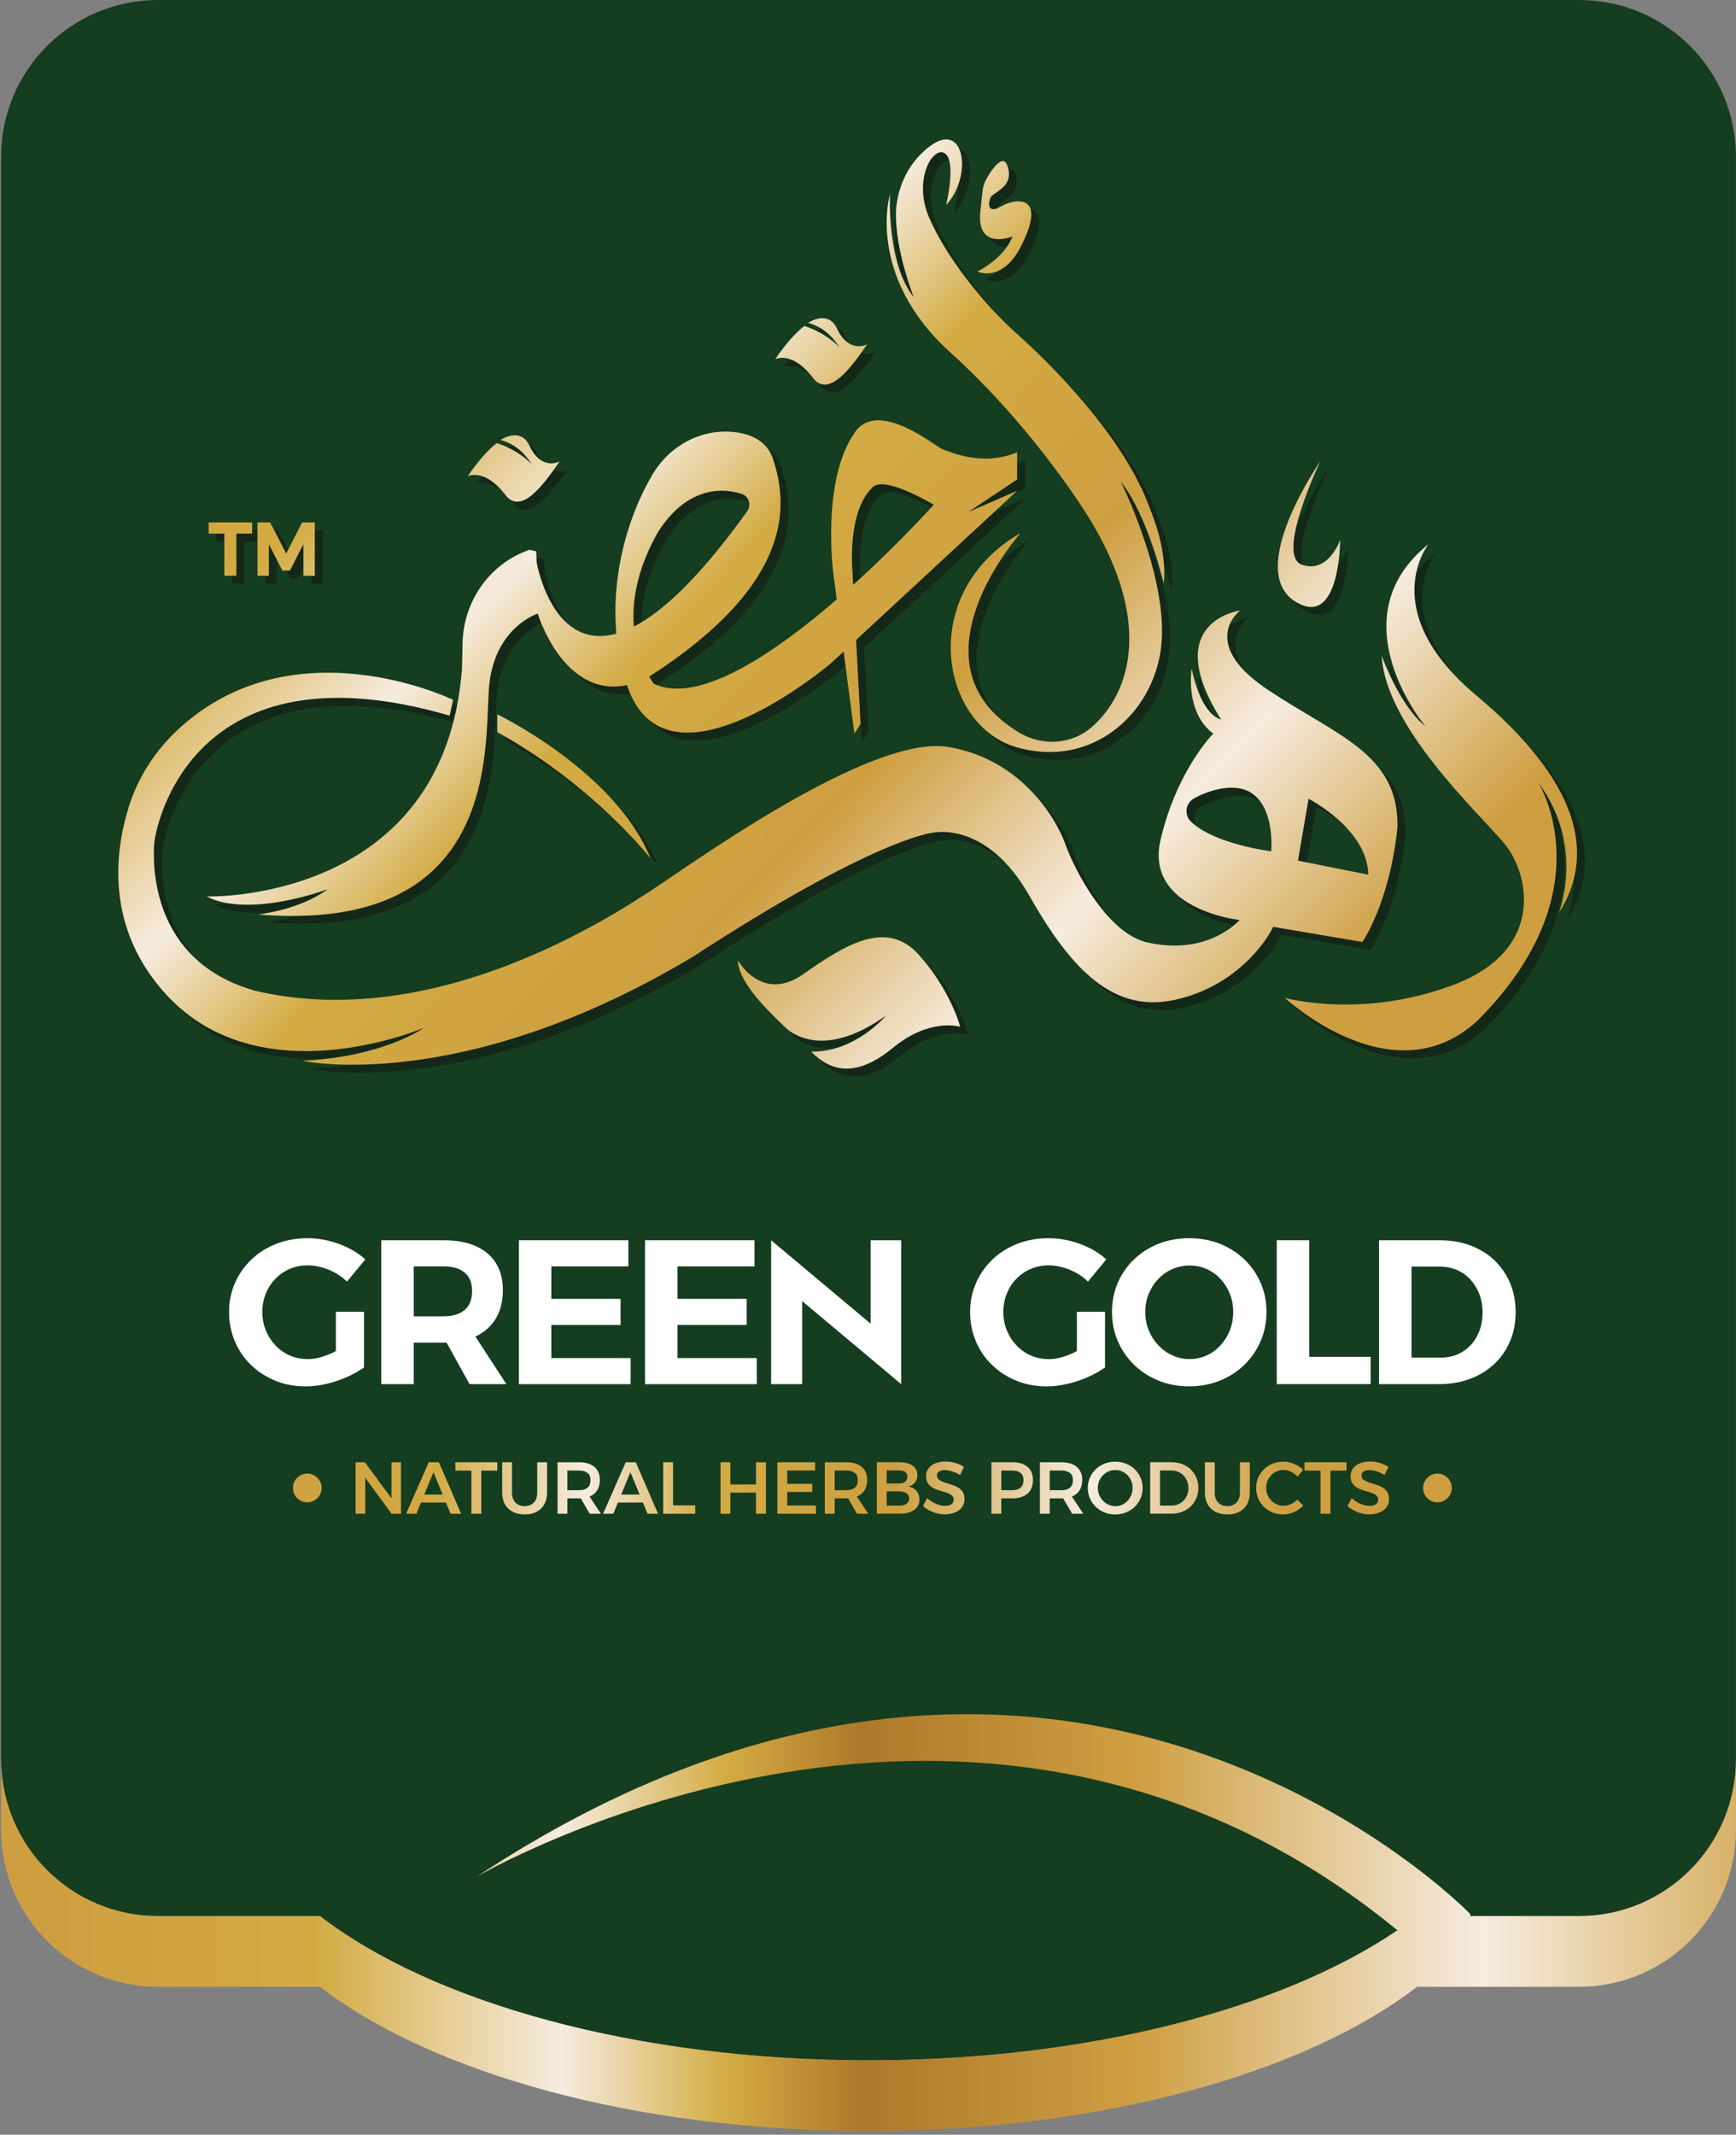 <svg width="179" height="220" viewBox="0 0 179 220" fill="none" xmlns="http://www.w3.org/2000/svg">
<rect x="0" y="0" width="179" height="220" fill="#808080" stroke="none"/>
<path d="M178.995 16.17V181.29C178.995 190.224 171.755 197.464 162.821 197.464H146.119C134.54 206.373 113.537 212.329 89.552 212.329C65.567 212.329 44.569 206.373 32.99 197.464H16.283C7.354 197.464 0.113 190.224 0.113 181.29V16.17C0.113 7.241 7.354 0 16.283 0H162.821C171.759 0 178.995 7.237 178.995 16.17Z" fill="#153D1F"/>
<path d="M148.115 56.886C148.115 56.886 142.592 63.736 153.052 72.495C163.511 81.254 165.474 88.74 161.548 94.9C161.548 94.9 164.31 87.996 159.423 81.466C159.423 81.466 166.539 92.616 153.16 105.996C144.451 114.064 133.305 103.658 133.305 103.658C133.305 103.658 141.323 105.888 150.772 102.278C160.222 98.668 158.525 90.811 155.871 87.675C153.218 84.544 143.661 75.677 143.286 68.403C143.286 68.403 145.091 73.502 147.815 75.693C147.815 75.702 138.503 64.585 148.115 56.886Z" fill="#132818"/>
<path d="M131.461 71.842C124.312 67.026 128.683 63.736 128.683 63.736C128.683 63.736 120.349 64.834 126.72 74.957C126.72 74.957 124.753 74.724 123.692 69.733C123.692 69.733 122.948 74.196 125.922 76.425C125.922 76.425 122.187 80.123 120.49 87.343C118.789 94.567 128.629 95.627 128.629 95.627C128.629 95.627 125.373 99.449 118.93 97.894C114.896 96.829 111.569 90.387 110.65 87.771C109.731 85.151 106.046 78.991 98.543 77.789C91.04 76.583 74.475 88.195 68.811 92.017C63.15 95.839 45.275 107.164 27.117 102.918C16.233 99.84 16.603 89.647 16.711 87.842C16.815 86.032 20.533 66.814 47.184 74.566L47.537 72.94C47.537 72.94 30.951 64.867 19.023 76.138C16.732 78.305 15.018 81 14.082 84.011C12.623 88.703 11.695 96.505 17.984 103.342C27.578 113.769 43.927 106.994 44.514 106.748C44.239 106.944 40.151 109.73 31.999 110.138C31.999 110.138 48.282 113.748 72.208 99.449C91.111 87.139 96.988 86.635 96.988 86.635C96.988 86.635 102.507 85.292 106.969 93.148C111.428 101.005 115.782 105.255 122.046 103.837C128.313 102.423 131.391 97.823 132.098 96.334L141.302 97.894C141.302 97.894 144.134 93.785 144.912 86.07C145.053 78.426 138.611 76.654 131.461 71.842ZM131.886 88.549C131.886 88.549 125.938 87.812 123.551 85.425C123.381 85.255 123.268 85.038 123.206 84.805C123.027 84.157 123.302 83.471 123.88 83.129C125.123 82.397 127.831 81.416 129.656 82.422C132.347 83.911 131.886 88.549 131.886 88.549ZM134.647 89.505L135.745 83.134C135.745 83.134 141.797 86.211 141.905 90.953L134.647 89.505Z" fill="#132818"/>
<path d="M93.199 22.712C93.199 22.712 93.128 18.57 96.705 15.879C100.282 13.188 101.147 18.948 98.369 21.951C98.369 21.951 99.467 17.455 98.244 16.623C97.021 15.791 94.933 19.314 96.605 23.207C98.277 27.1 102.012 31.949 105.622 35.172C109.232 38.395 116.843 45.948 119.442 53.384C120.594 56.233 121.018 58.853 120.806 60.941C120.806 60.941 119.143 53.863 116.381 50.465C116.381 50.465 121.301 60.338 120.557 67.35C119.812 74.358 113.391 80.093 105.584 77.81C97.778 75.527 95.32 61.952 106.046 55.742C106.046 55.742 94.068 69.197 105.901 76.313C108.25 77.727 111.278 77.565 113.353 75.776C116.951 72.678 120.054 65.545 113.125 54.22C113.125 54.22 107.602 45.087 98.826 37.16C90.046 29.233 92.579 20.845 92.579 20.845C92.579 20.845 92.209 27.89 95.037 31.462C95.037 31.454 93.095 26.584 93.199 22.712Z" fill="#132818"/>
<path d="M102.128 20.491C102.182 20.029 102.331 19.584 102.564 19.181C103.138 18.195 104.261 16.569 104.706 17.942C105.317 19.826 103.829 20.383 103.113 20.969C102.689 21.369 102.448 23.011 103.991 22.109C105.53 21.206 108.69 20.836 106.274 25.827C104.282 30.102 101.604 28.801 101.604 28.801C101.604 28.801 104.336 27.474 105.214 25.191C105.214 25.191 101.508 26.675 101.895 22.695C101.999 21.647 102.078 20.94 102.128 20.491Z" fill="#132818"/>
<path d="M77.864 53.505C59.627 78.933 56.158 58.799 56.158 58.799L56.104 57.631L55.413 57.473C55.239 57.535 55.068 57.602 54.902 57.668C51.072 59.211 48.597 62.975 48.514 67.101L48.46 69.667C46.655 93.968 22.125 93.203 22.125 93.203C26.583 95.486 34.602 92.458 34.602 92.458C31.736 94.583 27.469 95.062 27.469 95.062C52.103 97.045 50.797 78.338 51.221 71.913C51.645 65.487 56.266 64.056 56.266 64.056C56.266 64.056 59.452 74.62 67.52 70.694C82.971 60.871 82.014 52.644 80.53 48.127C79.927 46.293 78.321 45.57 76.633 45.358C73.218 44.929 69.916 46.693 68.144 49.645C65.2 54.541 62.725 63.092 65.453 71.385C69.492 83.653 86.519 69.155 86.519 69.155L105.696 51.396L100.68 53.572L105.696 50.228V47.42C102.015 48.976 98.617 47.279 98.051 47.138C97.486 46.996 91.326 41.756 88.918 45.437C85.52 50.319 86.722 59.735 86.722 59.735L88.918 76.409L89.555 75.419L88.706 59.598C88.706 59.598 88.157 53.547 90.769 51.051C91.971 49.724 97.095 52.831 97.095 52.831C97.095 52.831 76.882 75.385 68.248 71.281C68.248 71.281 63.22 65.192 68.672 55.634C71.875 50.61 75.743 51.205 77.294 51.712C77.714 51.85 78.018 52.22 78.076 52.661C78.113 52.952 78.038 53.26 77.864 53.505Z" fill="#132818"/>
<path d="M52.096 74.433C52.096 74.433 64.281 80.301 67.891 89.272C67.891 89.272 61.998 81.732 52.096 76.263V74.433Z" fill="#132818"/>
<path d="M58.517 48.369C56.766 50.918 54.62 53.755 53.027 51.95C50.769 48.947 49.043 49.903 49.043 49.903C49.929 48.572 50.998 47.287 52.029 46.48C54.142 47.133 55.535 48.535 55.643 48.647C54.525 46.905 53.21 46.364 52.416 46.16C53.547 45.47 54.77 45.403 55.39 46.718C56.629 49.35 58.422 48.419 58.517 48.369Z" fill="#132818"/>
<path d="M90.23 36.299C88.479 38.849 86.333 41.685 84.74 39.88C82.482 36.877 80.756 37.834 80.756 37.834C81.642 36.503 82.711 35.218 83.742 34.411C85.855 35.064 87.248 36.466 87.356 36.578C86.237 34.835 84.923 34.295 84.129 34.091C85.26 33.401 86.483 33.334 87.102 34.648C88.342 37.281 90.134 36.349 90.23 36.299Z" fill="#132818"/>
<path d="M99.824 106.632C99.678 106.59 96.65 105.704 92.87 108.811C88.998 111.997 86.394 111.148 84.51 109.235C84.498 109.223 84.485 109.21 84.469 109.194C89.04 109.248 92.184 105.467 92.184 105.467C86.453 109.568 83.129 107.792 82.015 106.902C81.878 106.773 81.736 106.64 81.595 106.507C81.591 106.503 81.591 106.503 81.591 106.503C79.37 104.394 76.916 101.77 76.916 99.786C76.916 99.786 79.362 104.22 83.662 101.192C87.962 98.168 92.234 95.511 95.552 99.2C98.796 102.81 99.782 106.461 99.824 106.632Z" fill="#132818"/>
<path d="M136.965 48.339C136.965 48.339 129.096 59.627 134.432 62.85C139.007 65.612 138.998 56.445 138.998 56.445C138.998 56.445 137.813 59.968 135.051 59.011C132.294 58.055 136.965 48.339 136.965 48.339Z" fill="#132818"/>
<path d="M22.33 55.801H23.952V60.151H25.187V55.801H26.814V54.653H22.33V55.801Z" fill="#132818"/>
<path d="M31.971 54.653L30.325 57.855L28.669 54.653H27.363V60.151H28.536V56.895L29.933 59.619H30.711L32.096 56.899L32.1 60.151H33.273V54.653H31.971Z" fill="#132818"/>
<path d="M147.3 56.072C147.3 56.072 141.777 62.921 152.237 71.68C162.697 80.439 164.66 87.925 160.734 94.085C160.734 94.085 163.496 87.181 158.609 80.651C158.609 80.651 165.725 91.801 152.345 105.181C143.636 113.249 132.49 102.843 132.49 102.843C132.49 102.843 140.509 105.073 149.958 101.463C159.407 97.853 157.71 89.996 155.057 86.861C152.404 83.725 142.846 74.862 142.472 67.588C142.472 67.588 144.277 72.687 147.001 74.879C147.001 74.887 137.689 63.774 147.3 56.072Z" fill="url(#paint0_linear_536_659)"/>
<path d="M130.643 71.027C123.494 66.211 127.865 62.921 127.865 62.921C127.865 62.921 119.53 64.019 125.902 74.142C125.902 74.142 123.935 73.909 122.874 68.918C122.874 68.918 122.13 73.381 125.103 75.61C125.103 75.61 121.368 79.308 119.672 86.528C117.971 93.752 127.811 94.812 127.811 94.812C127.811 94.812 124.554 98.634 118.112 97.079C114.078 96.014 110.751 89.572 109.831 86.956C108.912 84.336 105.227 78.176 97.725 76.974C90.222 75.768 73.657 87.38 67.992 91.202C62.332 95.024 44.456 106.349 26.298 102.103C15.414 99.025 15.784 88.832 15.893 87.027C15.996 85.218 19.715 65.999 46.365 73.751L46.719 72.125C46.719 72.125 30.133 64.052 18.205 75.323C15.913 77.49 14.2 80.185 13.264 83.196C11.804 87.888 10.877 95.69 17.165 102.527C26.76 112.954 43.109 106.179 43.695 105.933C43.421 106.129 39.333 108.915 31.181 109.323C31.181 109.323 47.463 112.933 71.39 98.634C90.293 86.324 96.169 85.82 96.169 85.82C96.169 85.82 101.688 84.477 106.151 92.334C110.609 100.19 114.964 104.44 121.227 103.022C127.495 101.608 130.572 97.008 131.279 95.519L140.483 97.079C140.483 97.079 143.315 92.97 144.093 85.255C144.239 77.615 137.792 75.839 130.643 71.027ZM131.071 87.734C131.071 87.734 125.124 86.998 122.737 84.61C122.566 84.44 122.454 84.224 122.392 83.991C122.213 83.342 122.487 82.656 123.065 82.314C124.309 81.582 127.016 80.601 128.842 81.608C131.529 83.1 131.071 87.734 131.071 87.734ZM133.833 88.694L134.931 82.323C134.931 82.323 140.982 85.4 141.09 90.142L133.833 88.694Z" fill="url(#paint1_linear_536_659)"/>
<path d="M92.385 21.897C92.385 21.897 92.314 17.755 95.891 15.064C99.467 12.373 100.332 18.133 97.554 21.136C97.554 21.136 98.652 16.64 97.429 15.808C96.207 14.976 94.119 18.499 95.791 22.392C97.463 26.285 101.197 31.134 104.807 34.357C108.417 37.576 116.028 45.133 118.628 52.569C119.78 55.418 120.204 58.038 119.992 60.126C119.992 60.126 118.328 53.048 115.567 49.65C115.567 49.65 120.487 59.523 119.742 66.535C118.998 73.543 112.576 79.278 104.77 76.995C96.964 74.712 94.506 61.137 105.232 54.928C105.232 54.928 93.254 68.382 105.086 75.498C107.436 76.912 110.464 76.75 112.539 74.961C116.137 71.863 119.239 64.73 112.31 53.405C112.31 53.405 106.787 44.272 98.012 36.345C89.232 28.418 91.765 20.029 91.765 20.029C91.765 20.029 91.395 27.075 94.223 30.647C94.223 30.643 92.281 25.769 92.385 21.897Z" fill="url(#paint2_linear_536_659)"/>
<path d="M101.313 19.676C101.367 19.214 101.517 18.769 101.75 18.366C102.324 17.38 103.446 15.754 103.891 17.127C104.503 19.011 103.014 19.568 102.299 20.154C101.874 20.553 101.633 22.196 103.176 21.294C104.715 20.391 107.876 20.021 105.459 25.012C103.467 29.287 100.789 27.986 100.789 27.986C100.789 27.986 103.521 26.659 104.399 24.376C104.399 24.376 100.693 25.86 101.08 21.88C101.184 20.832 101.259 20.125 101.313 19.676Z" fill="url(#paint3_linear_536_659)"/>
<path d="M77.045 52.69C58.808 78.118 55.34 57.984 55.34 57.984L55.285 56.816L54.595 56.658C54.42 56.72 54.25 56.787 54.083 56.853C50.253 58.396 47.778 62.16 47.695 66.286L47.641 68.852C45.836 93.153 21.306 92.388 21.306 92.388C25.765 94.671 33.783 91.643 33.783 91.643C30.918 93.768 26.651 94.247 26.651 94.247C51.284 96.231 49.978 77.523 50.403 71.098C50.827 64.672 55.448 63.241 55.448 63.241C55.448 63.241 58.633 73.805 66.702 69.879C82.152 60.056 81.196 51.829 79.711 47.312C79.108 45.478 77.503 44.755 75.814 44.543C72.4 44.114 69.097 45.878 67.326 48.831C64.381 53.726 61.907 62.277 64.635 70.57C68.673 82.839 85.7 68.34 85.7 68.34L104.877 50.581L99.861 52.757L104.877 49.413V46.61C101.196 48.165 97.799 46.468 97.233 46.327C96.667 46.185 90.508 40.945 88.1 44.626C84.702 49.508 85.904 58.924 85.904 58.924L88.1 75.598L88.736 74.608L87.888 58.787C87.888 58.787 87.339 52.736 89.951 50.24C91.153 48.914 96.276 52.02 96.276 52.02C96.276 52.02 76.064 74.575 67.43 70.47C67.43 70.47 62.401 64.381 67.854 54.824C71.056 49.8 74.924 50.394 76.475 50.902C76.895 51.039 77.199 51.409 77.257 51.846C77.299 52.137 77.22 52.445 77.045 52.69Z" fill="url(#paint4_linear_536_659)"/>
<path d="M51.281 73.622C51.281 73.622 63.467 79.491 67.077 88.462C67.077 88.462 61.184 80.921 51.281 75.452V73.622Z" fill="url(#paint5_linear_536_659)"/>
<path d="M57.703 47.553C55.952 50.103 53.806 52.939 52.213 51.134C49.954 48.132 48.228 49.088 48.228 49.088C49.114 47.757 50.183 46.472 51.215 45.665C53.327 46.318 54.721 47.72 54.829 47.832C53.71 46.09 52.396 45.549 51.601 45.345C52.733 44.655 53.955 44.588 54.575 45.902C55.81 48.535 57.603 47.603 57.703 47.553Z" fill="url(#paint6_linear_536_659)"/>
<path d="M89.415 35.484C87.664 38.034 85.518 40.87 83.925 39.065C81.667 36.063 79.941 37.019 79.941 37.019C80.827 35.688 81.896 34.403 82.927 33.596C85.04 34.249 86.433 35.651 86.541 35.763C85.422 34.02 84.108 33.48 83.314 33.276C84.445 32.586 85.668 32.519 86.288 33.833C87.527 36.466 89.32 35.534 89.415 35.484Z" fill="url(#paint7_linear_536_659)"/>
<path d="M99.005 105.821C98.86 105.779 95.832 104.894 92.051 108C88.179 111.186 85.576 110.338 83.692 108.425C83.679 108.412 83.667 108.4 83.65 108.383C88.221 108.437 91.365 104.656 91.365 104.656C85.634 108.757 82.311 106.981 81.196 106.091C81.059 105.962 80.918 105.829 80.776 105.696C80.772 105.692 80.772 105.692 80.772 105.692C78.551 103.583 76.097 100.959 76.097 98.975C76.097 98.975 78.543 103.409 82.843 100.381C87.144 97.358 91.415 94.7 94.734 98.389C97.978 101.995 98.964 105.65 99.005 105.821Z" fill="url(#paint8_linear_536_659)"/>
<path d="M136.15 47.524C136.15 47.524 128.281 58.812 133.617 62.035C138.192 64.797 138.184 55.63 138.184 55.63C138.184 55.63 136.998 59.153 134.237 58.196C131.479 57.24 136.15 47.524 136.15 47.524Z" fill="url(#paint9_linear_536_659)"/>
<path d="M21.515 54.99H23.133V59.336H24.373V54.99H25.999V53.838H21.515V54.99Z" fill="url(#paint10_linear_536_659)"/>
<path d="M31.153 53.838L29.51 57.041L27.855 53.838H26.549V59.336H27.721V56.084L29.119 58.804H29.897L31.282 56.084L31.286 59.336H32.459V53.838H31.153Z" fill="url(#paint11_linear_536_659)"/>
<path d="M35.776 132.077C35.239 131.553 34.607 131.145 33.879 130.85C33.151 130.555 32.428 130.405 31.708 130.405C31.043 130.405 30.432 130.53 29.866 130.775C29.3 131.02 28.805 131.366 28.385 131.802C27.961 132.239 27.633 132.751 27.4 133.329C27.167 133.907 27.05 134.535 27.05 135.213C27.05 135.891 27.171 136.523 27.412 137.109C27.653 137.696 27.986 138.211 28.406 138.656C28.83 139.101 29.325 139.447 29.887 139.696C30.452 139.942 31.064 140.066 31.729 140.066C32.336 140.066 32.993 139.933 33.7 139.663C34.408 139.397 35.048 139.035 35.626 138.582L37.531 140.931C37.007 141.297 36.412 141.63 35.743 141.925C35.073 142.221 34.37 142.454 33.634 142.624C32.898 142.795 32.195 142.878 31.517 142.878C30.386 142.878 29.346 142.682 28.394 142.295C27.441 141.909 26.605 141.368 25.886 140.673C25.166 139.983 24.609 139.168 24.214 138.228C23.819 137.288 23.619 136.282 23.619 135.209C23.619 134.136 23.823 133.137 24.235 132.21C24.642 131.287 25.212 130.476 25.94 129.785C26.668 129.095 27.524 128.558 28.514 128.176C29.504 127.793 30.569 127.606 31.712 127.606C32.449 127.606 33.172 127.693 33.896 127.872C34.615 128.047 35.302 128.301 35.95 128.625C36.599 128.949 37.173 129.336 37.668 129.789L35.776 132.077ZM34.632 135.188H37.535V140.927H34.632V135.188Z" fill="white"/>
<path d="M45.753 127.818C47.687 127.818 49.188 128.267 50.253 129.161C51.318 130.06 51.85 131.32 51.85 132.942C51.85 134.651 51.318 135.982 50.253 136.935C49.188 137.887 47.687 138.365 45.753 138.365H42.658V142.645H39.31V127.818H45.753ZM45.753 135.654C46.672 135.654 47.387 135.437 47.903 135.009C48.419 134.576 48.677 133.924 48.677 133.05C48.677 132.202 48.419 131.57 47.903 131.145C47.387 130.721 46.672 130.509 45.753 130.509H42.658V135.658H45.753V135.654ZM45.349 137.118H48.61L52.212 142.645H48.419L45.349 137.118Z" fill="white"/>
<path d="M53.506 127.818H64.793V130.509H56.85V133.857H63.986V136.548H56.85V139.958H65.026V142.649H53.506V127.818Z" fill="white"/>
<path d="M66.51 127.818H77.797V130.509H69.854V133.857H76.99V136.548H69.854V139.958H78.03V142.649H66.51V127.818Z" fill="white"/>
<path d="M92.92 127.818V142.645L84.893 135.916L82.714 134.09V142.645H79.512V127.818L87.563 134.564L89.768 136.411V127.818H92.92Z" fill="white"/>
<path d="M112.18 132.077C111.643 131.553 111.011 131.145 110.283 130.85C109.556 130.555 108.832 130.405 108.112 130.405C107.447 130.405 106.836 130.53 106.27 130.775C105.704 131.02 105.209 131.366 104.789 131.802C104.365 132.239 104.037 132.751 103.804 133.329C103.571 133.907 103.454 134.535 103.454 135.213C103.454 135.891 103.575 136.523 103.816 137.109C104.057 137.696 104.39 138.211 104.81 138.656C105.234 139.101 105.729 139.447 106.295 139.696C106.861 139.942 107.472 140.066 108.137 140.066C108.745 140.066 109.402 139.933 110.109 139.663C110.816 139.397 111.456 139.035 112.034 138.582L113.939 140.931C113.415 141.297 112.82 141.63 112.151 141.925C111.481 142.221 110.778 142.454 110.042 142.624C109.306 142.795 108.603 142.878 107.925 142.878C106.794 142.878 105.754 142.682 104.802 142.295C103.849 141.909 103.013 141.368 102.294 140.673C101.574 139.983 101.017 139.168 100.622 138.228C100.227 137.288 100.027 136.282 100.027 135.209C100.027 134.136 100.231 133.137 100.643 132.21C101.05 131.287 101.62 130.476 102.348 129.785C103.076 129.095 103.933 128.558 104.922 128.176C105.912 127.793 106.977 127.606 108.121 127.606C108.857 127.606 109.581 127.693 110.304 127.872C111.024 128.047 111.71 128.301 112.359 128.625C113.008 128.949 113.581 129.336 114.076 129.789L112.18 132.077ZM111.036 135.188H113.939V140.927H111.036V135.188Z" fill="white"/>
<path d="M122.623 127.606C123.754 127.606 124.802 127.797 125.767 128.176C126.732 128.558 127.576 129.095 128.3 129.785C129.019 130.476 129.581 131.282 129.984 132.202C130.387 133.121 130.587 134.123 130.587 135.209C130.587 136.282 130.387 137.284 129.984 138.216C129.581 139.147 129.019 139.962 128.3 140.661C127.58 141.36 126.736 141.905 125.767 142.291C124.798 142.678 123.75 142.874 122.623 142.874C121.491 142.874 120.443 142.678 119.478 142.291C118.509 141.905 117.669 141.36 116.946 140.661C116.226 139.962 115.665 139.147 115.261 138.216C114.858 137.284 114.658 136.282 114.658 135.209C114.658 134.123 114.858 133.117 115.261 132.189C115.665 131.266 116.226 130.459 116.946 129.773C117.665 129.087 118.509 128.554 119.478 128.172C120.443 127.797 121.491 127.606 122.623 127.606ZM122.664 130.422C122.045 130.422 121.454 130.542 120.897 130.783C120.339 131.025 119.853 131.362 119.437 131.798C119.021 132.235 118.692 132.746 118.451 133.325C118.21 133.903 118.089 134.531 118.089 135.209C118.089 135.887 118.21 136.519 118.451 137.105C118.692 137.692 119.025 138.207 119.445 138.652C119.869 139.097 120.356 139.442 120.905 139.692C121.454 139.942 122.04 140.062 122.664 140.062C123.284 140.062 123.866 139.937 124.411 139.692C124.956 139.447 125.43 139.097 125.842 138.652C126.249 138.207 126.574 137.692 126.807 137.105C127.04 136.519 127.156 135.887 127.156 135.209C127.156 134.531 127.04 133.903 126.807 133.325C126.574 132.746 126.253 132.239 125.842 131.798C125.43 131.362 124.956 131.02 124.411 130.783C123.866 130.542 123.284 130.422 122.664 130.422Z" fill="white"/>
<path d="M131.645 127.818H134.993V139.829H141.327V142.645H131.645V127.818Z" fill="white"/>
<path d="M148.463 127.818C149.619 127.818 150.676 127.997 151.628 128.359C152.581 128.721 153.404 129.228 154.094 129.885C154.785 130.542 155.321 131.32 155.704 132.227C156.087 133.129 156.278 134.131 156.278 135.234C156.278 136.319 156.087 137.317 155.704 138.22C155.321 139.122 154.781 139.908 154.074 140.57C153.367 141.235 152.531 141.747 151.566 142.104C150.597 142.466 149.528 142.645 148.355 142.645H142.191V127.818H148.463ZM148.546 139.912C149.183 139.912 149.761 139.8 150.285 139.576C150.809 139.351 151.262 139.031 151.653 138.611C152.04 138.195 152.339 137.704 152.551 137.138C152.764 136.573 152.868 135.945 152.868 135.254C152.868 134.564 152.755 133.932 152.531 133.358C152.306 132.788 151.994 132.285 151.599 131.852C151.204 131.42 150.734 131.095 150.189 130.867C149.644 130.642 149.05 130.53 148.401 130.53H145.544V139.912H148.546Z" fill="white"/>
<path d="M36.666 150.697H37.627L40.63 154.777L40.363 154.868V150.697H41.349V156.004H40.38L37.394 151.932L37.66 151.84V156.004H36.666V150.697Z" fill="url(#paint12_linear_536_659)"/>
<path d="M44.211 150.697H45.25L47.546 156.004H46.461L44.693 151.72L42.934 156.004H41.873L44.211 150.697ZM43.096 154.02H46.257V154.847H43.096V154.02Z" fill="url(#paint13_linear_536_659)"/>
<path d="M46.947 150.697H51.277V151.554H49.626V156.004H48.602V151.554H46.951V150.697H46.947Z" fill="url(#paint14_linear_536_659)"/>
<path d="M52.79 153.82C52.79 154.257 52.91 154.598 53.148 154.843C53.385 155.093 53.705 155.213 54.104 155.213C54.499 155.213 54.811 155.093 55.044 154.847C55.277 154.602 55.393 154.261 55.393 153.82V150.697H56.408V153.82C56.408 154.286 56.317 154.685 56.13 155.022C55.942 155.359 55.68 155.617 55.335 155.8C54.99 155.983 54.578 156.074 54.104 156.074C53.626 156.074 53.21 155.983 52.861 155.8C52.511 155.617 52.245 155.359 52.058 155.022C51.871 154.685 51.779 154.286 51.779 153.82V150.697H52.794V153.82H52.79Z" fill="url(#paint15_linear_536_659)"/>
<path d="M59.699 150.697C60.385 150.697 60.917 150.855 61.292 151.175C61.666 151.495 61.853 151.94 61.853 152.518C61.853 153.121 61.666 153.587 61.292 153.92C60.917 154.253 60.385 154.419 59.699 154.419H58.501V156.004H57.486V150.697H59.699ZM59.699 153.579C60.077 153.579 60.373 153.492 60.577 153.321C60.784 153.151 60.888 152.889 60.888 152.539C60.888 152.206 60.784 151.957 60.577 151.795C60.368 151.628 60.077 151.549 59.699 151.549H58.501V153.579H59.699ZM59.661 154.032H60.656L61.961 156.004H60.809L59.661 154.032Z" fill="url(#paint16_linear_536_659)"/>
<path d="M64.519 150.697H65.559L67.855 156.004H66.769L65.001 151.72L63.242 156.004H62.182L64.519 150.697ZM63.404 154.02H66.565V154.847H63.404V154.02Z" fill="url(#paint17_linear_536_659)"/>
<path d="M68.387 150.697H69.402V155.139H71.689V156.004H68.383V150.697H68.387Z" fill="url(#paint18_linear_536_659)"/>
<path d="M74.293 150.697H75.308V152.984H77.953V150.697H78.976V156.004H77.953V153.828H75.308V156.004H74.293V150.697Z" fill="url(#paint19_linear_536_659)"/>
<path d="M80.156 150.697H84.045V151.545H81.171V152.918H83.75V153.758H81.171V155.151H84.136V155.999H80.156V150.697Z" fill="url(#paint20_linear_536_659)"/>
<path d="M87.26 150.697C87.946 150.697 88.478 150.855 88.852 151.175C89.227 151.495 89.414 151.94 89.414 152.518C89.414 153.121 89.227 153.587 88.852 153.92C88.478 154.253 87.946 154.419 87.26 154.419H86.062V156.004H85.047V150.697H87.26ZM87.26 153.579C87.638 153.579 87.933 153.492 88.137 153.321C88.345 153.151 88.449 152.889 88.449 152.539C88.449 152.206 88.345 151.957 88.137 151.795C87.929 151.628 87.638 151.549 87.26 151.549H86.062V153.579H87.26ZM87.222 154.032H88.216L89.522 156.004H88.37L87.222 154.032Z" fill="url(#paint21_linear_536_659)"/>
<path d="M92.766 150.697C93.145 150.697 93.473 150.751 93.743 150.855C94.018 150.963 94.226 151.112 94.371 151.308C94.517 151.503 94.592 151.745 94.592 152.019C94.592 152.314 94.509 152.564 94.347 152.776C94.18 152.988 93.956 153.125 93.669 153.192C94.018 153.258 94.292 153.408 94.496 153.645C94.7 153.882 94.8 154.178 94.8 154.531C94.8 154.835 94.721 155.097 94.559 155.317C94.396 155.538 94.172 155.704 93.881 155.82C93.59 155.937 93.244 155.995 92.837 155.995H90.412V150.688H92.766V150.697ZM92.712 152.88C92.974 152.88 93.182 152.818 93.332 152.697C93.481 152.576 93.556 152.406 93.556 152.19C93.556 151.982 93.481 151.819 93.332 151.703C93.182 151.587 92.978 151.533 92.712 151.537H91.423V152.88H92.712ZM92.712 155.163C93.036 155.167 93.29 155.105 93.469 154.972C93.652 154.839 93.743 154.656 93.743 154.419C93.743 154.198 93.652 154.02 93.469 153.891C93.286 153.762 93.036 153.699 92.712 153.699H91.423V155.163H92.712Z" fill="url(#paint22_linear_536_659)"/>
<path d="M98.996 152.007C98.809 151.89 98.618 151.794 98.422 151.72C98.227 151.645 98.044 151.591 97.873 151.557C97.703 151.524 97.545 151.507 97.403 151.507C97.166 151.507 96.975 151.553 96.829 151.645C96.684 151.736 96.613 151.869 96.613 152.048C96.613 152.21 96.663 152.343 96.767 152.443C96.871 152.543 97.008 152.626 97.175 152.693C97.345 152.759 97.528 152.822 97.732 152.884C97.936 152.946 98.135 153.013 98.339 153.084C98.543 153.159 98.726 153.25 98.896 153.367C99.067 153.483 99.2 153.633 99.3 153.816C99.4 153.999 99.45 154.223 99.45 154.498C99.45 154.826 99.362 155.105 99.183 155.338C99.004 155.571 98.763 155.75 98.46 155.874C98.152 155.999 97.807 156.066 97.416 156.066C97.133 156.066 96.854 156.028 96.584 155.958C96.314 155.883 96.06 155.783 95.819 155.658C95.578 155.533 95.361 155.384 95.17 155.217L95.594 154.39C95.777 154.556 95.973 154.702 96.185 154.818C96.397 154.939 96.609 155.026 96.825 155.092C97.041 155.155 97.241 155.188 97.428 155.188C97.715 155.188 97.94 155.134 98.098 155.022C98.256 154.909 98.335 154.756 98.335 154.552C98.335 154.385 98.285 154.252 98.181 154.148C98.077 154.049 97.944 153.961 97.773 153.895C97.603 153.828 97.42 153.766 97.216 153.712C97.012 153.658 96.809 153.595 96.605 153.52C96.401 153.446 96.218 153.354 96.047 153.242C95.877 153.129 95.74 152.984 95.64 152.805C95.536 152.63 95.486 152.402 95.486 152.131C95.486 151.824 95.569 151.557 95.736 151.333C95.902 151.108 96.135 150.934 96.43 150.809C96.725 150.684 97.075 150.622 97.474 150.622C97.828 150.622 98.173 150.671 98.51 150.771C98.847 150.871 99.142 151.008 99.391 151.175L98.996 152.007Z" fill="url(#paint23_linear_536_659)"/>
<path d="M104.395 150.697C105.069 150.697 105.589 150.855 105.955 151.175C106.325 151.495 106.508 151.94 106.508 152.518C106.508 153.121 106.325 153.587 105.955 153.92C105.585 154.252 105.065 154.419 104.395 154.419H102.794L103.243 153.97V155.999H102.228V150.692H104.395V150.697ZM104.35 153.579C104.728 153.579 105.019 153.491 105.227 153.321C105.435 153.15 105.535 152.888 105.535 152.539C105.535 152.206 105.431 151.957 105.227 151.795C105.023 151.628 104.732 151.549 104.35 151.549H102.794L103.243 151.1V154.028L102.794 153.579H104.35Z" fill="url(#paint24_linear_536_659)"/>
<path d="M109.435 150.697C110.121 150.697 110.654 150.855 111.028 151.175C111.402 151.495 111.59 151.94 111.59 152.518C111.59 153.121 111.402 153.587 111.028 153.92C110.654 154.253 110.126 154.419 109.435 154.419H108.237V156.004H107.223V150.697H109.435ZM109.435 153.579C109.814 153.579 110.109 153.492 110.317 153.321C110.525 153.151 110.629 152.889 110.629 152.539C110.629 152.206 110.525 151.957 110.317 151.795C110.109 151.628 109.818 151.549 109.435 151.549H108.237V153.579H109.435ZM109.398 154.032H110.392L111.698 156.004H110.546L109.398 154.032Z" fill="url(#paint25_linear_536_659)"/>
<path d="M114.992 150.638C115.392 150.638 115.762 150.705 116.107 150.842C116.452 150.979 116.752 151.171 117.005 151.42C117.259 151.665 117.459 151.957 117.604 152.281C117.75 152.605 117.821 152.963 117.821 153.346C117.821 153.724 117.75 154.082 117.604 154.415C117.459 154.747 117.259 155.038 117.005 155.288C116.752 155.537 116.452 155.729 116.107 155.866C115.762 156.003 115.392 156.074 114.992 156.074C114.593 156.074 114.223 156.003 113.882 155.866C113.541 155.729 113.241 155.533 112.984 155.288C112.726 155.038 112.526 154.751 112.381 154.419C112.235 154.086 112.164 153.728 112.164 153.346C112.164 152.963 112.235 152.605 112.381 152.277C112.526 151.948 112.726 151.661 112.984 151.416C113.241 151.171 113.541 150.979 113.882 150.842C114.223 150.705 114.593 150.638 114.992 150.638ZM115.009 151.495C114.76 151.495 114.531 151.541 114.31 151.636C114.094 151.728 113.903 151.861 113.732 152.031C113.566 152.202 113.437 152.397 113.341 152.618C113.25 152.838 113.2 153.084 113.2 153.346C113.2 153.608 113.25 153.853 113.345 154.078C113.441 154.302 113.574 154.502 113.741 154.672C113.907 154.843 114.098 154.98 114.319 155.076C114.535 155.171 114.768 155.221 115.009 155.221C115.25 155.221 115.479 155.171 115.695 155.076C115.912 154.98 116.099 154.847 116.261 154.672C116.423 154.502 116.552 154.302 116.644 154.078C116.735 153.853 116.785 153.608 116.785 153.346C116.785 153.084 116.739 152.838 116.644 152.618C116.552 152.393 116.423 152.198 116.261 152.031C116.099 151.861 115.912 151.732 115.695 151.636C115.479 151.541 115.25 151.495 115.009 151.495Z" fill="url(#paint26_linear_536_659)"/>
<path d="M120.798 150.697C121.202 150.697 121.572 150.763 121.909 150.888C122.246 151.017 122.537 151.2 122.782 151.437C123.027 151.674 123.219 151.957 123.356 152.277C123.493 152.601 123.56 152.955 123.56 153.346C123.56 153.728 123.493 154.082 123.356 154.406C123.219 154.731 123.027 155.009 122.778 155.246C122.532 155.484 122.233 155.667 121.892 155.8C121.547 155.933 121.172 155.995 120.769 155.995H118.594V150.688H120.798V150.697ZM120.823 155.155C121.064 155.155 121.289 155.109 121.497 155.022C121.705 154.935 121.884 154.81 122.038 154.652C122.191 154.494 122.312 154.302 122.404 154.082C122.491 153.862 122.537 153.62 122.537 153.358C122.537 153.092 122.491 152.847 122.399 152.626C122.308 152.406 122.183 152.215 122.029 152.048C121.871 151.886 121.688 151.757 121.476 151.674C121.264 151.587 121.031 151.545 120.777 151.545H119.609V155.155H120.823Z" fill="url(#paint27_linear_536_659)"/>
<path d="M125.249 153.82C125.249 154.257 125.37 154.598 125.607 154.843C125.844 155.093 126.164 155.213 126.563 155.213C126.958 155.213 127.27 155.093 127.503 154.847C127.736 154.602 127.852 154.261 127.852 153.82V150.697H128.867V153.82C128.867 154.286 128.776 154.685 128.589 155.022C128.406 155.359 128.139 155.617 127.794 155.8C127.449 155.983 127.037 156.074 126.563 156.074C126.081 156.074 125.669 155.983 125.32 155.8C124.97 155.617 124.704 155.359 124.517 155.022C124.33 154.685 124.238 154.286 124.238 153.82V150.697H125.253V153.82H125.249Z" fill="url(#paint28_linear_536_659)"/>
<path d="M133.782 152.177C133.595 151.965 133.375 151.799 133.117 151.674C132.859 151.549 132.601 151.487 132.343 151.487C132.094 151.487 131.865 151.532 131.649 151.628C131.433 151.724 131.245 151.853 131.079 152.023C130.917 152.194 130.788 152.389 130.696 152.61C130.605 152.834 130.559 153.071 130.559 153.329C130.559 153.587 130.605 153.828 130.696 154.053C130.788 154.277 130.917 154.473 131.079 154.639C131.245 154.805 131.433 154.939 131.649 155.034C131.865 155.13 132.094 155.18 132.343 155.18C132.601 155.18 132.855 155.122 133.109 155.009C133.362 154.897 133.587 154.739 133.782 154.543L134.381 155.171C134.203 155.354 133.999 155.513 133.77 155.65C133.541 155.787 133.3 155.891 133.05 155.966C132.801 156.041 132.547 156.074 132.289 156.074C131.898 156.074 131.537 156.003 131.2 155.866C130.863 155.729 130.572 155.533 130.322 155.288C130.073 155.043 129.877 154.751 129.736 154.415C129.594 154.082 129.524 153.724 129.524 153.346C129.524 152.963 129.594 152.605 129.736 152.281C129.877 151.957 130.077 151.67 130.335 151.42C130.592 151.171 130.888 150.979 131.225 150.842C131.562 150.705 131.928 150.638 132.327 150.638C132.585 150.638 132.834 150.671 133.08 150.742C133.325 150.809 133.558 150.909 133.782 151.029C134.007 151.154 134.202 151.304 134.373 151.478L133.782 152.177Z" fill="url(#paint29_linear_536_659)"/>
<path d="M134.506 150.697H138.836V151.554H137.184V156.004H136.161V151.554H134.51V150.697H134.506Z" fill="url(#paint30_linear_536_659)"/>
<path d="M142.77 152.007C142.582 151.89 142.391 151.794 142.196 151.72C142 151.645 141.817 151.591 141.647 151.557C141.476 151.524 141.318 151.507 141.177 151.507C140.94 151.507 140.748 151.553 140.603 151.645C140.457 151.736 140.387 151.869 140.387 152.048C140.387 152.21 140.436 152.343 140.54 152.443C140.644 152.543 140.782 152.626 140.948 152.693C141.119 152.759 141.301 152.822 141.505 152.884C141.709 152.946 141.909 153.013 142.113 153.084C142.316 153.159 142.499 153.25 142.67 153.367C142.84 153.483 142.973 153.633 143.073 153.816C143.173 153.999 143.223 154.223 143.223 154.498C143.223 154.826 143.136 155.105 142.957 155.338C142.778 155.571 142.537 155.75 142.233 155.874C141.925 155.999 141.58 156.066 141.189 156.066C140.906 156.066 140.628 156.028 140.357 155.958C140.087 155.883 139.833 155.783 139.592 155.658C139.351 155.533 139.135 155.384 138.943 155.217L139.368 154.39C139.551 154.556 139.746 154.702 139.958 154.818C140.17 154.939 140.382 155.026 140.599 155.092C140.815 155.155 141.015 155.188 141.202 155.188C141.489 155.188 141.713 155.134 141.871 155.022C142.029 154.909 142.108 154.756 142.108 154.552C142.108 154.385 142.058 154.252 141.954 154.148C141.85 154.049 141.717 153.961 141.547 153.895C141.376 153.828 141.193 153.766 140.99 153.712C140.786 153.658 140.582 153.595 140.378 153.52C140.174 153.446 139.991 153.354 139.821 153.242C139.65 153.129 139.513 152.984 139.413 152.805C139.309 152.63 139.259 152.402 139.259 152.131C139.259 151.824 139.343 151.557 139.509 151.333C139.675 151.108 139.908 150.934 140.204 150.809C140.499 150.684 140.848 150.622 141.247 150.622C141.601 150.622 141.946 150.671 142.283 150.771C142.62 150.871 142.915 151.008 143.165 151.175L142.77 152.007Z" fill="url(#paint31_linear_536_659)"/>
<path d="M148.215 154.826C149.033 154.826 149.696 154.164 149.696 153.346C149.696 152.528 149.033 151.865 148.215 151.865C147.397 151.865 146.734 152.528 146.734 153.346C146.734 154.164 147.397 154.826 148.215 154.826Z" fill="url(#paint32_linear_536_659)"/>
<path d="M31.684 154.826C32.502 154.826 33.164 154.164 33.164 153.346C33.164 152.528 32.502 151.865 31.684 151.865C30.866 151.865 30.203 152.528 30.203 153.346C30.203 154.164 30.866 154.826 31.684 154.826Z" fill="url(#paint33_linear_536_659)"/>
<path d="M178.995 181.29V188.577C178.995 197.51 171.755 204.751 162.821 204.751H146.119C134.54 213.66 113.537 219.615 89.552 219.615C65.567 219.615 44.569 213.66 32.99 204.751H16.283C7.354 204.751 0.113 197.51 0.113 188.577V181.29C0.113 190.224 7.354 197.465 16.283 197.465H32.99C44.569 206.373 65.567 212.329 89.552 212.329C112.244 212.329 132.265 206.997 144.164 198.879H144.022C100.985 163.548 50.121 192.844 49.127 193.422C109.44 153.587 151.596 197.252 151.596 197.252V197.465H162.821C171.759 197.465 178.995 190.22 178.995 181.29Z" fill="url(#paint34_linear_536_659)"/>
<defs>
<linearGradient id="paint0_linear_536_659" x1="57.059" y1="-0.491" x2="166.963" y2="105.589" gradientUnits="userSpaceOnUse">
<stop stop-color="#CE9F41"/>
<stop offset="0.123" stop-color="#D3AB43"/>
<stop offset="0.251" stop-color="#F6ECDF"/>
<stop offset="0.355" stop-color="#D3AB43"/>
<stop offset="0.517" stop-color="#CE9F41"/>
<stop offset="0.684" stop-color="#F6ECDF"/>
<stop offset="0.846" stop-color="#CE9F41"/>
<stop offset="0.989" stop-color="#CE9F41"/>
</linearGradient>
<linearGradient id="paint1_linear_536_659" x1="22.921" y1="34.877" x2="132.824" y2="140.957" gradientUnits="userSpaceOnUse">
<stop stop-color="#CE9F41"/>
<stop offset="0.123" stop-color="#D3AB43"/>
<stop offset="0.251" stop-color="#F6ECDF"/>
<stop offset="0.355" stop-color="#D3AB43"/>
<stop offset="0.517" stop-color="#CE9F41"/>
<stop offset="0.684" stop-color="#F6ECDF"/>
<stop offset="0.846" stop-color="#CE9F41"/>
<stop offset="0.989" stop-color="#CE9F41"/>
</linearGradient>
<linearGradient id="paint2_linear_536_659" x1="55.064" y1="1.575" x2="164.968" y2="107.655" gradientUnits="userSpaceOnUse">
<stop stop-color="#CE9F41"/>
<stop offset="0.123" stop-color="#D3AB43"/>
<stop offset="0.251" stop-color="#F6ECDF"/>
<stop offset="0.355" stop-color="#D3AB43"/>
<stop offset="0.517" stop-color="#CE9F41"/>
<stop offset="0.684" stop-color="#F6ECDF"/>
<stop offset="0.846" stop-color="#CE9F41"/>
<stop offset="0.989" stop-color="#CE9F41"/>
</linearGradient>
<linearGradient id="paint3_linear_536_659" x1="67.429" y1="-11.237" x2="177.333" y2="94.844" gradientUnits="userSpaceOnUse">
<stop stop-color="#CE9F41"/>
<stop offset="0.123" stop-color="#D3AB43"/>
<stop offset="0.251" stop-color="#F6ECDF"/>
<stop offset="0.355" stop-color="#D3AB43"/>
<stop offset="0.517" stop-color="#CE9F41"/>
<stop offset="0.684" stop-color="#F6ECDF"/>
<stop offset="0.846" stop-color="#CE9F41"/>
<stop offset="0.989" stop-color="#CE9F41"/>
</linearGradient>
<linearGradient id="paint4_linear_536_659" x1="24.996" y1="32.726" x2="134.899" y2="138.807" gradientUnits="userSpaceOnUse">
<stop stop-color="#CE9F41"/>
<stop offset="0.123" stop-color="#D3AB43"/>
<stop offset="0.251" stop-color="#F6ECDF"/>
<stop offset="0.355" stop-color="#D3AB43"/>
<stop offset="0.517" stop-color="#CE9F41"/>
<stop offset="0.684" stop-color="#F6ECDF"/>
<stop offset="0.846" stop-color="#CE9F41"/>
<stop offset="0.989" stop-color="#CE9F41"/>
</linearGradient>
<linearGradient id="paint5_linear_536_659" x1="17.466" y1="40.527" x2="127.37" y2="146.608" gradientUnits="userSpaceOnUse">
<stop stop-color="#CE9F41"/>
<stop offset="0.123" stop-color="#D3AB43"/>
<stop offset="0.251" stop-color="#F6ECDF"/>
<stop offset="0.355" stop-color="#D3AB43"/>
<stop offset="0.517" stop-color="#CE9F41"/>
<stop offset="0.684" stop-color="#F6ECDF"/>
<stop offset="0.846" stop-color="#CE9F41"/>
<stop offset="0.989" stop-color="#CE9F41"/>
</linearGradient>
<linearGradient id="paint6_linear_536_659" x1="30.691" y1="26.826" x2="140.595" y2="132.906" gradientUnits="userSpaceOnUse">
<stop stop-color="#CE9F41"/>
<stop offset="0.123" stop-color="#D3AB43"/>
<stop offset="0.251" stop-color="#F6ECDF"/>
<stop offset="0.355" stop-color="#D3AB43"/>
<stop offset="0.517" stop-color="#CE9F41"/>
<stop offset="0.684" stop-color="#F6ECDF"/>
<stop offset="0.846" stop-color="#CE9F41"/>
<stop offset="0.989" stop-color="#CE9F41"/>
</linearGradient>
<linearGradient id="paint7_linear_536_659" x1="52.02" y1="4.729" x2="161.923" y2="110.81" gradientUnits="userSpaceOnUse">
<stop stop-color="#CE9F41"/>
<stop offset="0.123" stop-color="#D3AB43"/>
<stop offset="0.251" stop-color="#F6ECDF"/>
<stop offset="0.355" stop-color="#D3AB43"/>
<stop offset="0.517" stop-color="#CE9F41"/>
<stop offset="0.684" stop-color="#F6ECDF"/>
<stop offset="0.846" stop-color="#CE9F41"/>
<stop offset="0.989" stop-color="#CE9F41"/>
</linearGradient>
<linearGradient id="paint8_linear_536_659" x1="20.636" y1="37.243" x2="130.539" y2="143.324" gradientUnits="userSpaceOnUse">
<stop stop-color="#CE9F41"/>
<stop offset="0.123" stop-color="#D3AB43"/>
<stop offset="0.251" stop-color="#F6ECDF"/>
<stop offset="0.355" stop-color="#D3AB43"/>
<stop offset="0.517" stop-color="#CE9F41"/>
<stop offset="0.684" stop-color="#F6ECDF"/>
<stop offset="0.846" stop-color="#CE9F41"/>
<stop offset="0.989" stop-color="#CE9F41"/>
</linearGradient>
<linearGradient id="paint9_linear_536_659" x1="66.941" y1="-10.73" x2="176.844" y2="95.351" gradientUnits="userSpaceOnUse">
<stop stop-color="#CE9F41"/>
<stop offset="0.123" stop-color="#D3AB43"/>
<stop offset="0.251" stop-color="#F6ECDF"/>
<stop offset="0.355" stop-color="#D3AB43"/>
<stop offset="0.517" stop-color="#CE9F41"/>
<stop offset="0.684" stop-color="#F6ECDF"/>
<stop offset="0.846" stop-color="#CE9F41"/>
<stop offset="0.989" stop-color="#CE9F41"/>
</linearGradient>
<linearGradient id="paint10_linear_536_659" x1="12.866" y1="45.294" x2="122.769" y2="151.374" gradientUnits="userSpaceOnUse">
<stop stop-color="#CE9F41"/>
<stop offset="0.123" stop-color="#D3AB43"/>
<stop offset="0.251" stop-color="#F6ECDF"/>
<stop offset="0.355" stop-color="#D3AB43"/>
<stop offset="0.517" stop-color="#CE9F41"/>
<stop offset="0.684" stop-color="#F6ECDF"/>
<stop offset="0.846" stop-color="#CE9F41"/>
<stop offset="0.989" stop-color="#CE9F41"/>
</linearGradient>
<linearGradient id="paint11_linear_536_659" x1="15.247" y1="42.827" x2="125.151" y2="148.908" gradientUnits="userSpaceOnUse">
<stop stop-color="#CE9F41"/>
<stop offset="0.123" stop-color="#D3AB43"/>
<stop offset="0.251" stop-color="#F6ECDF"/>
<stop offset="0.355" stop-color="#D3AB43"/>
<stop offset="0.517" stop-color="#CE9F41"/>
<stop offset="0.684" stop-color="#F6ECDF"/>
<stop offset="0.846" stop-color="#CE9F41"/>
<stop offset="0.989" stop-color="#CE9F41"/>
</linearGradient>
<linearGradient id="paint12_linear_536_659" x1="30.093" y1="153.398" x2="150.509" y2="152.761" gradientUnits="userSpaceOnUse">
<stop stop-color="#CE9F41"/>
<stop offset="0.123" stop-color="#D3AB43"/>
<stop offset="0.251" stop-color="#F6ECDF"/>
<stop offset="0.355" stop-color="#D3AB43"/>
<stop offset="0.517" stop-color="#CE9F41"/>
<stop offset="0.684" stop-color="#F6ECDF"/>
<stop offset="0.846" stop-color="#CE9F41"/>
<stop offset="0.989" stop-color="#CE9F41"/>
</linearGradient>
<linearGradient id="paint13_linear_536_659" x1="30.093" y1="153.434" x2="150.509" y2="152.797" gradientUnits="userSpaceOnUse">
<stop stop-color="#CE9F41"/>
<stop offset="0.123" stop-color="#D3AB43"/>
<stop offset="0.251" stop-color="#F6ECDF"/>
<stop offset="0.355" stop-color="#D3AB43"/>
<stop offset="0.517" stop-color="#CE9F41"/>
<stop offset="0.684" stop-color="#F6ECDF"/>
<stop offset="0.846" stop-color="#CE9F41"/>
<stop offset="0.989" stop-color="#CE9F41"/>
</linearGradient>
<linearGradient id="paint14_linear_536_659" x1="30.093" y1="153.447" x2="150.509" y2="152.81" gradientUnits="userSpaceOnUse">
<stop stop-color="#CE9F41"/>
<stop offset="0.123" stop-color="#D3AB43"/>
<stop offset="0.251" stop-color="#F6ECDF"/>
<stop offset="0.355" stop-color="#D3AB43"/>
<stop offset="0.517" stop-color="#CE9F41"/>
<stop offset="0.684" stop-color="#F6ECDF"/>
<stop offset="0.846" stop-color="#CE9F41"/>
<stop offset="0.989" stop-color="#CE9F41"/>
</linearGradient>
<linearGradient id="paint15_linear_536_659" x1="30.093" y1="153.506" x2="150.509" y2="152.868" gradientUnits="userSpaceOnUse">
<stop stop-color="#CE9F41"/>
<stop offset="0.123" stop-color="#D3AB43"/>
<stop offset="0.251" stop-color="#F6ECDF"/>
<stop offset="0.355" stop-color="#D3AB43"/>
<stop offset="0.517" stop-color="#CE9F41"/>
<stop offset="0.684" stop-color="#F6ECDF"/>
<stop offset="0.846" stop-color="#CE9F41"/>
<stop offset="0.989" stop-color="#CE9F41"/>
</linearGradient>
<linearGradient id="paint16_linear_536_659" x1="30.094" y1="153.507" x2="150.509" y2="152.87" gradientUnits="userSpaceOnUse">
<stop stop-color="#CE9F41"/>
<stop offset="0.123" stop-color="#D3AB43"/>
<stop offset="0.251" stop-color="#F6ECDF"/>
<stop offset="0.355" stop-color="#D3AB43"/>
<stop offset="0.517" stop-color="#CE9F41"/>
<stop offset="0.684" stop-color="#F6ECDF"/>
<stop offset="0.846" stop-color="#CE9F41"/>
<stop offset="0.989" stop-color="#CE9F41"/>
</linearGradient>
<linearGradient id="paint17_linear_536_659" x1="30.094" y1="153.542" x2="150.51" y2="152.904" gradientUnits="userSpaceOnUse">
<stop stop-color="#CE9F41"/>
<stop offset="0.123" stop-color="#D3AB43"/>
<stop offset="0.251" stop-color="#F6ECDF"/>
<stop offset="0.355" stop-color="#D3AB43"/>
<stop offset="0.517" stop-color="#CE9F41"/>
<stop offset="0.684" stop-color="#F6ECDF"/>
<stop offset="0.846" stop-color="#CE9F41"/>
<stop offset="0.989" stop-color="#CE9F41"/>
</linearGradient>
<linearGradient id="paint18_linear_536_659" x1="30.094" y1="153.562" x2="150.51" y2="152.925" gradientUnits="userSpaceOnUse">
<stop stop-color="#CE9F41"/>
<stop offset="0.123" stop-color="#D3AB43"/>
<stop offset="0.251" stop-color="#F6ECDF"/>
<stop offset="0.355" stop-color="#D3AB43"/>
<stop offset="0.517" stop-color="#CE9F41"/>
<stop offset="0.684" stop-color="#F6ECDF"/>
<stop offset="0.846" stop-color="#CE9F41"/>
<stop offset="0.989" stop-color="#CE9F41"/>
</linearGradient>
<linearGradient id="paint19_linear_536_659" x1="30.094" y1="153.597" x2="150.51" y2="152.96" gradientUnits="userSpaceOnUse">
<stop stop-color="#CE9F41"/>
<stop offset="0.123" stop-color="#D3AB43"/>
<stop offset="0.251" stop-color="#F6ECDF"/>
<stop offset="0.355" stop-color="#D3AB43"/>
<stop offset="0.517" stop-color="#CE9F41"/>
<stop offset="0.684" stop-color="#F6ECDF"/>
<stop offset="0.846" stop-color="#CE9F41"/>
<stop offset="0.989" stop-color="#CE9F41"/>
</linearGradient>
<linearGradient id="paint20_linear_536_659" x1="30.094" y1="153.626" x2="150.509" y2="152.989" gradientUnits="userSpaceOnUse">
<stop stop-color="#CE9F41"/>
<stop offset="0.123" stop-color="#D3AB43"/>
<stop offset="0.251" stop-color="#F6ECDF"/>
<stop offset="0.355" stop-color="#D3AB43"/>
<stop offset="0.517" stop-color="#CE9F41"/>
<stop offset="0.684" stop-color="#F6ECDF"/>
<stop offset="0.846" stop-color="#CE9F41"/>
<stop offset="0.989" stop-color="#CE9F41"/>
</linearGradient>
<linearGradient id="paint21_linear_536_659" x1="30.093" y1="153.653" x2="150.509" y2="153.016" gradientUnits="userSpaceOnUse">
<stop stop-color="#CE9F41"/>
<stop offset="0.123" stop-color="#D3AB43"/>
<stop offset="0.251" stop-color="#F6ECDF"/>
<stop offset="0.355" stop-color="#D3AB43"/>
<stop offset="0.517" stop-color="#CE9F41"/>
<stop offset="0.684" stop-color="#F6ECDF"/>
<stop offset="0.846" stop-color="#CE9F41"/>
<stop offset="0.989" stop-color="#CE9F41"/>
</linearGradient>
<linearGradient id="paint22_linear_536_659" x1="30.094" y1="153.676" x2="150.51" y2="153.039" gradientUnits="userSpaceOnUse">
<stop stop-color="#CE9F41"/>
<stop offset="0.123" stop-color="#D3AB43"/>
<stop offset="0.251" stop-color="#F6ECDF"/>
<stop offset="0.355" stop-color="#D3AB43"/>
<stop offset="0.517" stop-color="#CE9F41"/>
<stop offset="0.684" stop-color="#F6ECDF"/>
<stop offset="0.846" stop-color="#CE9F41"/>
<stop offset="0.989" stop-color="#CE9F41"/>
</linearGradient>
<linearGradient id="paint23_linear_536_659" x1="30.094" y1="153.699" x2="150.51" y2="153.062" gradientUnits="userSpaceOnUse">
<stop stop-color="#CE9F41"/>
<stop offset="0.123" stop-color="#D3AB43"/>
<stop offset="0.251" stop-color="#F6ECDF"/>
<stop offset="0.355" stop-color="#D3AB43"/>
<stop offset="0.517" stop-color="#CE9F41"/>
<stop offset="0.684" stop-color="#F6ECDF"/>
<stop offset="0.846" stop-color="#CE9F41"/>
<stop offset="0.989" stop-color="#CE9F41"/>
</linearGradient>
<linearGradient id="paint24_linear_536_659" x1="30.095" y1="153.735" x2="150.511" y2="153.098" gradientUnits="userSpaceOnUse">
<stop stop-color="#CE9F41"/>
<stop offset="0.123" stop-color="#D3AB43"/>
<stop offset="0.251" stop-color="#F6ECDF"/>
<stop offset="0.355" stop-color="#D3AB43"/>
<stop offset="0.517" stop-color="#CE9F41"/>
<stop offset="0.684" stop-color="#F6ECDF"/>
<stop offset="0.846" stop-color="#CE9F41"/>
<stop offset="0.989" stop-color="#CE9F41"/>
</linearGradient>
<linearGradient id="paint25_linear_536_659" x1="30.094" y1="153.771" x2="150.51" y2="153.133" gradientUnits="userSpaceOnUse">
<stop stop-color="#CE9F41"/>
<stop offset="0.123" stop-color="#D3AB43"/>
<stop offset="0.251" stop-color="#F6ECDF"/>
<stop offset="0.355" stop-color="#D3AB43"/>
<stop offset="0.517" stop-color="#CE9F41"/>
<stop offset="0.684" stop-color="#F6ECDF"/>
<stop offset="0.846" stop-color="#CE9F41"/>
<stop offset="0.989" stop-color="#CE9F41"/>
</linearGradient>
<linearGradient id="paint26_linear_536_659" x1="30.095" y1="153.803" x2="150.511" y2="153.166" gradientUnits="userSpaceOnUse">
<stop stop-color="#CE9F41"/>
<stop offset="0.123" stop-color="#D3AB43"/>
<stop offset="0.251" stop-color="#F6ECDF"/>
<stop offset="0.355" stop-color="#D3AB43"/>
<stop offset="0.517" stop-color="#CE9F41"/>
<stop offset="0.684" stop-color="#F6ECDF"/>
<stop offset="0.846" stop-color="#CE9F41"/>
<stop offset="0.989" stop-color="#CE9F41"/>
</linearGradient>
<linearGradient id="paint27_linear_536_659" x1="30.095" y1="153.824" x2="150.511" y2="153.187" gradientUnits="userSpaceOnUse">
<stop stop-color="#CE9F41"/>
<stop offset="0.123" stop-color="#D3AB43"/>
<stop offset="0.251" stop-color="#F6ECDF"/>
<stop offset="0.355" stop-color="#D3AB43"/>
<stop offset="0.517" stop-color="#CE9F41"/>
<stop offset="0.684" stop-color="#F6ECDF"/>
<stop offset="0.846" stop-color="#CE9F41"/>
<stop offset="0.989" stop-color="#CE9F41"/>
</linearGradient>
<linearGradient id="paint28_linear_536_659" x1="30.096" y1="153.889" x2="150.512" y2="153.252" gradientUnits="userSpaceOnUse">
<stop stop-color="#CE9F41"/>
<stop offset="0.123" stop-color="#D3AB43"/>
<stop offset="0.251" stop-color="#F6ECDF"/>
<stop offset="0.355" stop-color="#D3AB43"/>
<stop offset="0.517" stop-color="#CE9F41"/>
<stop offset="0.684" stop-color="#F6ECDF"/>
<stop offset="0.846" stop-color="#CE9F41"/>
<stop offset="0.989" stop-color="#CE9F41"/>
</linearGradient>
<linearGradient id="paint29_linear_536_659" x1="30.095" y1="153.895" x2="150.511" y2="153.258" gradientUnits="userSpaceOnUse">
<stop stop-color="#CE9F41"/>
<stop offset="0.123" stop-color="#D3AB43"/>
<stop offset="0.251" stop-color="#F6ECDF"/>
<stop offset="0.355" stop-color="#D3AB43"/>
<stop offset="0.517" stop-color="#CE9F41"/>
<stop offset="0.684" stop-color="#F6ECDF"/>
<stop offset="0.846" stop-color="#CE9F41"/>
<stop offset="0.989" stop-color="#CE9F41"/>
</linearGradient>
<linearGradient id="paint30_linear_536_659" x1="30.096" y1="153.91" x2="150.511" y2="153.273" gradientUnits="userSpaceOnUse">
<stop stop-color="#CE9F41"/>
<stop offset="0.123" stop-color="#D3AB43"/>
<stop offset="0.251" stop-color="#F6ECDF"/>
<stop offset="0.355" stop-color="#D3AB43"/>
<stop offset="0.517" stop-color="#CE9F41"/>
<stop offset="0.684" stop-color="#F6ECDF"/>
<stop offset="0.846" stop-color="#CE9F41"/>
<stop offset="0.989" stop-color="#CE9F41"/>
</linearGradient>
<linearGradient id="paint31_linear_536_659" x1="30.095" y1="153.931" x2="150.511" y2="153.294" gradientUnits="userSpaceOnUse">
<stop stop-color="#CE9F41"/>
<stop offset="0.123" stop-color="#D3AB43"/>
<stop offset="0.251" stop-color="#F6ECDF"/>
<stop offset="0.355" stop-color="#D3AB43"/>
<stop offset="0.517" stop-color="#CE9F41"/>
<stop offset="0.684" stop-color="#F6ECDF"/>
<stop offset="0.846" stop-color="#CE9F41"/>
<stop offset="0.989" stop-color="#CE9F41"/>
</linearGradient>
<linearGradient id="paint32_linear_536_659" x1="31.757" y1="153.963" x2="152.173" y2="153.326" gradientUnits="userSpaceOnUse">
<stop stop-color="#CE9F41"/>
<stop offset="0.123" stop-color="#D3AB43"/>
<stop offset="0.251" stop-color="#F6ECDF"/>
<stop offset="0.355" stop-color="#D3AB43"/>
<stop offset="0.517" stop-color="#CE9F41"/>
<stop offset="0.684" stop-color="#F6ECDF"/>
<stop offset="0.846" stop-color="#CE9F41"/>
<stop offset="0.989" stop-color="#CE9F41"/>
</linearGradient>
<linearGradient id="paint33_linear_536_659" x1="28.432" y1="153.364" x2="148.848" y2="152.727" gradientUnits="userSpaceOnUse">
<stop stop-color="#CE9F41"/>
<stop offset="0.123" stop-color="#D3AB43"/>
<stop offset="0.251" stop-color="#F6ECDF"/>
<stop offset="0.355" stop-color="#D3AB43"/>
<stop offset="0.517" stop-color="#CE9F41"/>
<stop offset="0.684" stop-color="#F6ECDF"/>
<stop offset="0.846" stop-color="#CE9F41"/>
<stop offset="0.989" stop-color="#CE9F41"/>
</linearGradient>
<linearGradient id="paint34_linear_536_659" x1="6.124" y1="198.135" x2="220.621" y2="198.135" gradientUnits="userSpaceOnUse">
<stop stop-color="#CE9F41"/>
<stop offset="0.123" stop-color="#D3AB43"/>
<stop offset="0.241" stop-color="#F6ECDF"/>
<stop offset="0.321" stop-color="#D3AB43"/>
<stop offset="0.386" stop-color="#AE782B"/>
<stop offset="0.517" stop-color="#CE9F41"/>
<stop offset="0.684" stop-color="#F6ECDF"/>
<stop offset="0.846" stop-color="#CE9F41"/>
<stop offset="0.989" stop-color="#CE9F41"/>
</linearGradient>
</defs>
</svg>
